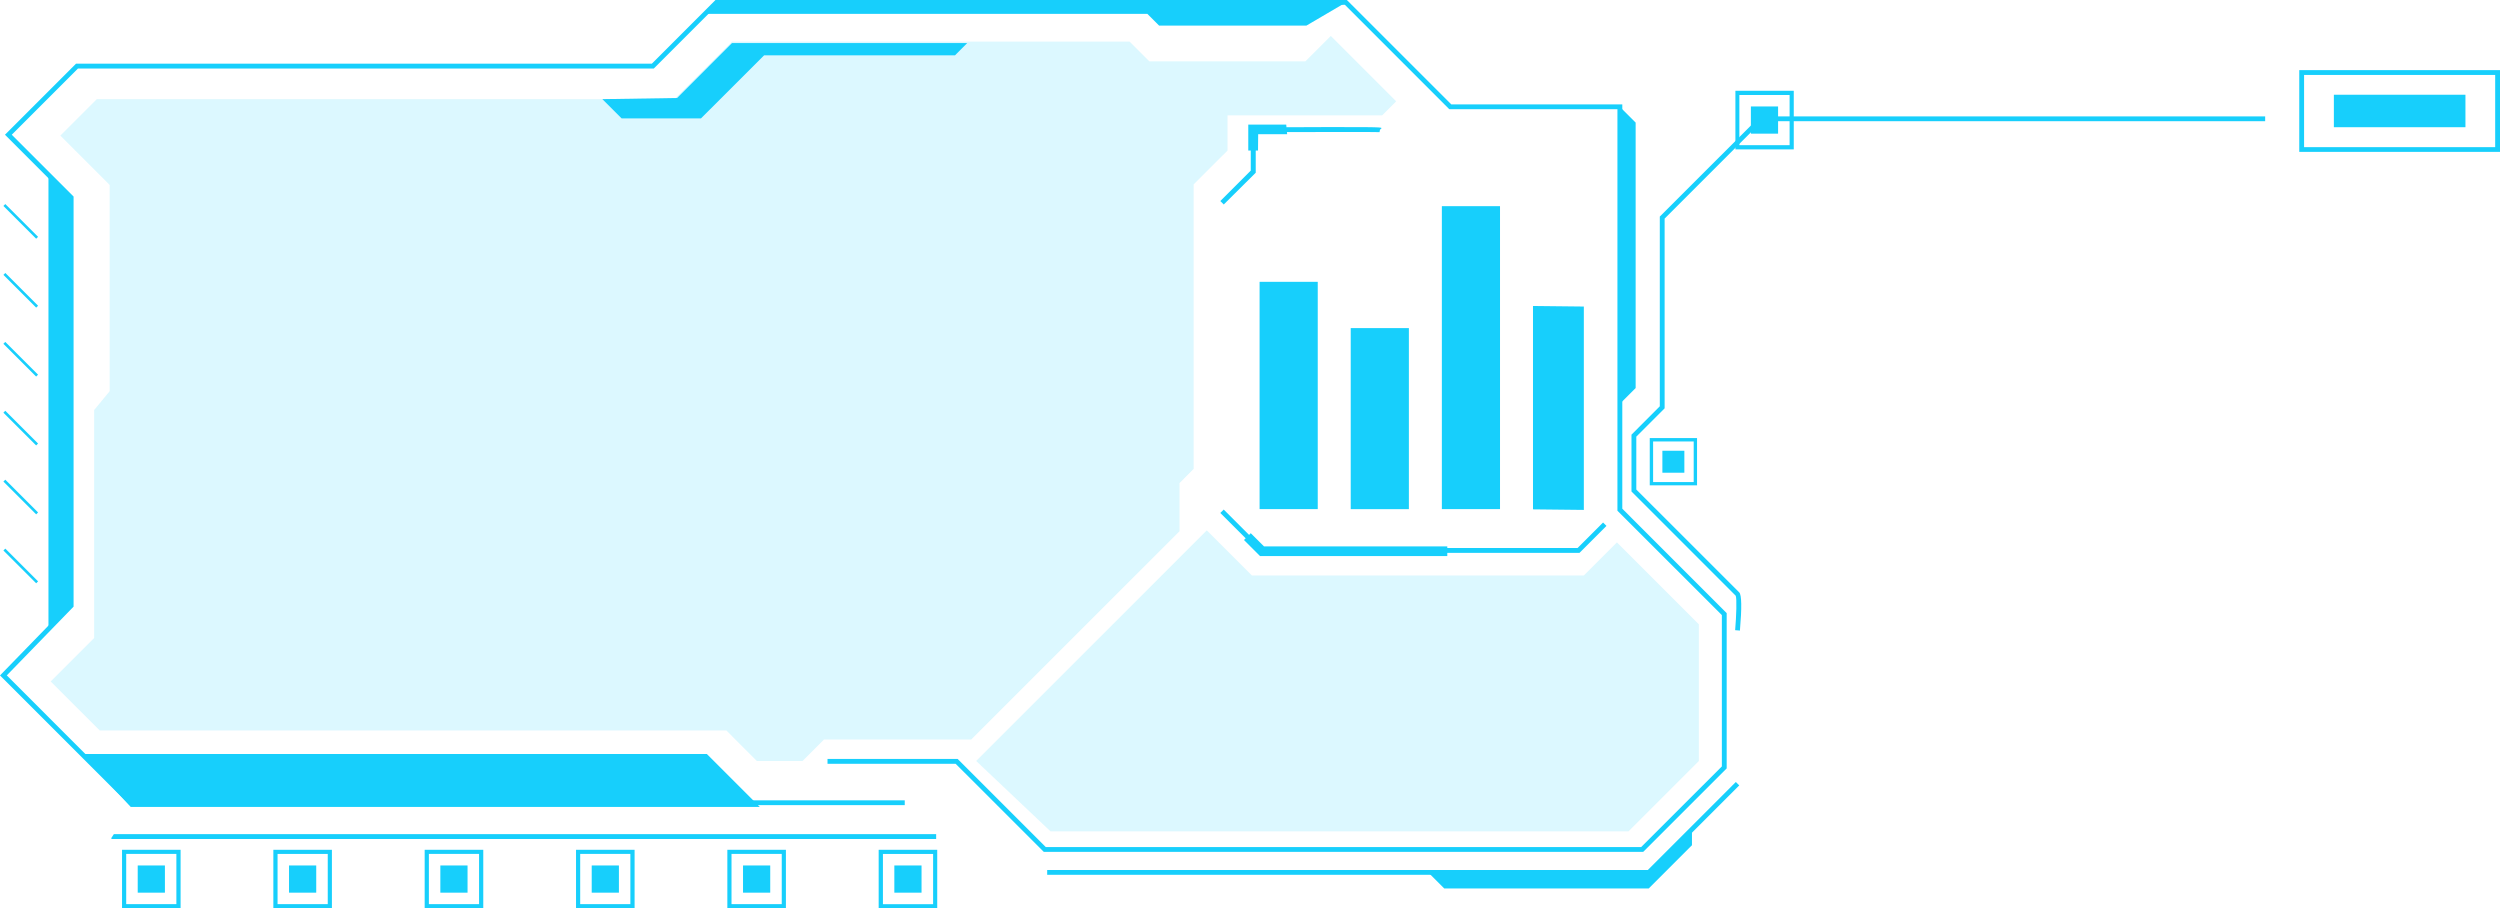 <svg xmlns="http://www.w3.org/2000/svg" viewBox="0 0 492.68 179.01"><defs><style>.cls-1{fill:#17cffc;}.cls-2{opacity:0.15;}</style></defs><title>category_page_category_blue</title><g id="Layer_2" data-name="Layer 2"><g id="Layer_1-2" data-name="Layer 1"><polygon class="cls-1" points="16.15 148.59 139.3 148.59 149.73 159.02 25.76 159.02 16.15 148.59"/><polygon class="cls-1" points="323.83 167.88 205.7 167.88 188.33 150.52 163.08 150.52 163.08 149.57 188.73 149.57 206.09 166.93 323.43 166.93 339.33 151.04 339.33 121.22 318.75 100.65 318.75 21.52 285.62 21.52 285.48 21.39 265.04 0.95 141.4 0.95 128.85 13.5 15.37 13.5 2.32 26.55 14.5 38.73 14.5 119.55 1.34 133.1 25.95 157.72 178.3 157.72 178.3 158.67 25.56 158.67 0 133.11 13.55 119.17 13.55 39.13 0.98 26.55 14.98 12.55 128.46 12.55 141 0 265.44 0 265.57 0.14 286.01 20.57 319.71 20.57 319.71 100.25 340.28 120.83 340.28 151.43 323.83 167.88"/><polygon class="cls-1" points="302.11 100.38 312.13 100.49 312.13 60.41 302.11 60.3 302.11 100.38"/><rect class="cls-1" x="284.15" y="40.63" width="11.46" height="59.7"/><rect class="cls-1" x="266.19" y="64.66" width="11.46" height="35.68"/><rect class="cls-1" x="248.23" y="55.54" width="11.46" height="44.79"/><polygon class="cls-1" points="311.28 108.95 248.35 108.95 240.49 101.09 241.16 100.42 248.75 108 310.89 108 315.92 102.97 316.59 103.64 311.28 108.95"/><path class="cls-1" d="M241.17,40.3l-.68-.68,6-6V25.1H247c25-.12,25.09-.05,25.28.14l-.33.34h0l-.08.46c-.66-.07-14.77,0-24.4,0v8Z"/><polygon class="cls-1" points="285.22 109.58 248.31 109.58 245.15 106.42 246.49 105.08 249.1 107.68 285.22 107.68 285.22 109.58"/><path class="cls-1" d="M247.92,29.67H246V24.56H247c2.34,0,6.17,0,6.48,0l.18,1.89c-.18,0-2.1,0-5.71,0Z"/><polygon class="cls-1" points="138.94 2.73 226.11 2.73 228.43 5.05 257.45 5.05 265.24 0.48 141.2 0.48 138.94 2.73"/><polygon class="cls-1" points="319.23 21.05 322.34 24.16 322.34 76.47 319.56 79.25 319.23 21.05"/><polygon class="cls-1" points="9.55 34.45 9.55 123.56 14.09 119.02 14.09 38.93 9.55 34.45"/><polygon class="cls-1" points="325.14 172.4 206.37 172.4 206.37 171.45 324.74 171.45 342.08 154.11 342.76 154.78 325.14 172.4"/><polygon class="cls-1" points="333.44 163.42 333.44 166.57 324.92 175.09 284.62 175.09 281.57 172.04 324.94 172.04 333.44 163.42"/><polyline class="cls-1" points="22.43 164.39 184.49 164.39 184.49 165.34 22.04 165.34 21.9 165.21"/><rect class="cls-1" x="459.94" y="18.67" width="25.93" height="6.4"/><path class="cls-1" d="M492.68,29.93H453.12V13.82h39.56ZM454.07,29h37.66V14.77H454.07Z"/><path class="cls-1" d="M342.89,124.27l-.94-.08c.24-2.87.35-6.25.11-6.79L321.66,97l-.14-.14V85.66l5.58-5.59V42.68l19.75-19.74H446.4v.95H347.24L328.05,43.08V80.47l-5.58,5.58V96.47l20.29,20.28C343.23,117.23,343.28,119.76,342.89,124.27Z"/><g class="cls-2"><polygon class="cls-1" points="21.61 77.1 21.61 36.45 11.89 26.73 19.08 19.54 132.91 19.54 144.25 8.2 222.61 8.2 226.5 12.09 257.26 12.09 262.26 7.08 275.15 19.97 272.39 22.73 241.91 22.73 241.91 29.67 235.23 36.34 235.23 92.41 232.45 95.2 232.45 104.69 191.39 145.74 162.38 145.74 158.16 149.97 149.15 149.97 143.15 143.96 19.66 143.96 9.99 134.3 18.55 125.74 18.55 80.81 21.61 77.1"/></g><g class="cls-2"><polygon class="cls-1" points="192.38 149.97 237.82 104.52 246.71 113.41 312.13 113.41 318.65 106.89 334.8 123.04 334.8 149.97 320.94 163.83 207.02 163.83 192.38 149.97"/></g><polygon class="cls-1" points="118.71 19.54 122.5 23.33 138.15 23.33 150.59 10.9 188.21 10.9 190.61 8.49 144.25 8.49 133.44 19.31 118.71 19.54"/><rect class="cls-1" x="3.82" y="39.06" width="0.53" height="9.13" transform="translate(-29.65 15.67) rotate(-45)"/><rect class="cls-1" x="3.82" y="52.64" width="0.53" height="9.13" transform="translate(-39.25 19.65) rotate(-45)"/><rect class="cls-1" x="3.82" y="66.22" width="0.53" height="9.13" transform="translate(-48.86 23.63) rotate(-45)"/><rect class="cls-1" x="3.82" y="79.8" width="0.53" height="9.13" transform="translate(-58.46 27.6) rotate(-45)"/><rect class="cls-1" x="3.82" y="93.38" width="0.53" height="9.13" transform="translate(-68.06 31.58) rotate(-45)"/><rect class="cls-1" x="3.82" y="106.96" width="0.53" height="9.13" transform="translate(-77.66 35.56) rotate(-45)"/><rect class="cls-1" x="176.25" y="170.56" width="5.36" height="5.36"/><path class="cls-1" d="M184.7,179H173.16V167.47H184.7ZM174,178.19h9.89v-9.9H174Z"/><rect class="cls-1" x="327.61" y="88.83" width="4.33" height="4.33"/><path class="cls-1" d="M334.44,95.65h-9.32V86.33h9.32ZM325.78,95h8V87h-8Z"/><rect class="cls-1" x="146.43" y="170.56" width="5.36" height="5.36"/><path class="cls-1" d="M154.88,179H143.34V167.47h11.54Zm-10.72-.82h9.9v-9.9h-9.9Z"/><rect class="cls-1" x="116.61" y="170.56" width="5.36" height="5.36"/><path class="cls-1" d="M125.06,179H113.52V167.47h11.54Zm-10.72-.82h9.89v-9.9h-9.89Z"/><rect class="cls-1" x="86.78" y="170.56" width="5.36" height="5.36"/><path class="cls-1" d="M95.24,179H83.69V167.47H95.24Zm-10.72-.82h9.89v-9.9H84.52Z"/><rect class="cls-1" x="56.96" y="170.56" width="5.36" height="5.36"/><path class="cls-1" d="M65.41,179H53.87V167.47H65.41Zm-10.71-.82h9.89v-9.9H54.7Z"/><rect class="cls-1" x="27.14" y="170.56" width="5.36" height="5.36"/><path class="cls-1" d="M35.59,179H24.05V167.47H35.59Zm-10.72-.82h9.89v-9.9H24.87Z"/><rect class="cls-1" x="345.05" y="20.98" width="5.36" height="5.36"/><path class="cls-1" d="M353.5,29.44H342V17.89H353.5Zm-10.72-.83h9.9V18.72h-9.9Z"/></g></g></svg>
